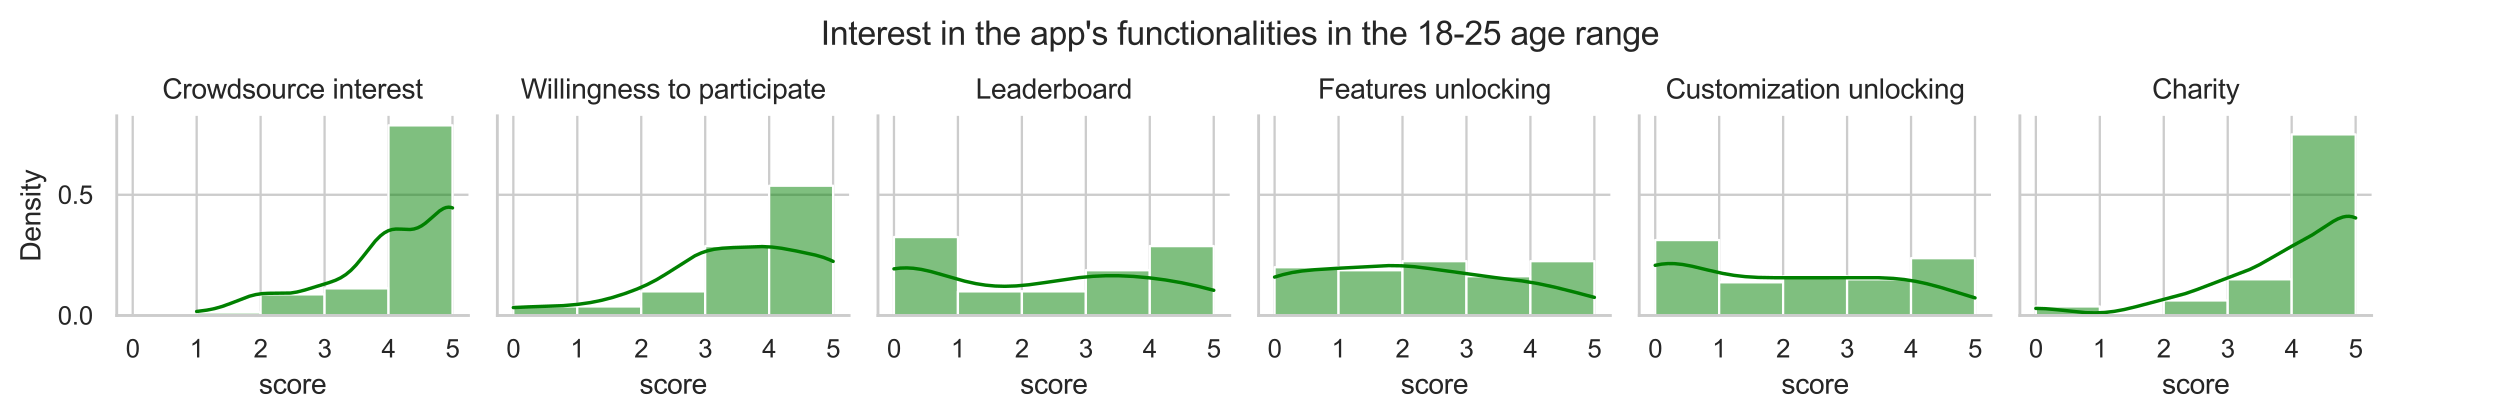 <?xml version="1.0" encoding="utf-8" standalone="no"?>
<!DOCTYPE svg PUBLIC "-//W3C//DTD SVG 1.1//EN"
  "http://www.w3.org/Graphics/SVG/1.1/DTD/svg11.dtd">
<svg xmlns:xlink="http://www.w3.org/1999/xlink" width="870.096pt" height="146.139pt" viewBox="0 0 870.096 146.139" xmlns="http://www.w3.org/2000/svg" version="1.1">
 <defs>
  <style type="text/css">*{stroke-linejoin: round; stroke-linecap: butt}</style>
 </defs>
 <g id="figure_1">
  <g id="patch_1">
   <path d="M 0 146.139 
L 870.096 146.139 
L 870.096 0 
L 0 0 
z
" style="fill: #ffffff"/>
  </g>
  <g id="axes_1">
   <g id="patch_2">
    <path d="M 40.624 109.812 
L 163.047 109.812 
L 163.047 40.32 
L 40.624 40.32 
z
" style="fill: #ffffff"/>
   </g>
   <g id="matplotlib.axis_1">
    <g id="xtick_1">
     <g id="line2d_1">
      <path d="M 46.189 109.812 
L 46.189 40.32 
" clip-path="url(#p64c5e4d997)" style="fill: none; stroke: #cccccc; stroke-width: 0.8; stroke-linecap: round"/>
     </g>
     <g id="text_1">
      <!-- 0 -->
      <g style="fill: #262626" transform="translate(43.742 124.411) scale(0.088 -0.088)">
       <defs>
        <path id="ArialMT-30" d="M 266 2259 
Q 266 3072 433 3567 
Q 600 4063 929 4331 
Q 1259 4600 1759 4600 
Q 2128 4600 2406 4451 
Q 2684 4303 2865 4023 
Q 3047 3744 3150 3342 
Q 3253 2941 3253 2259 
Q 3253 1453 3087 958 
Q 2922 463 2592 192 
Q 2263 -78 1759 -78 
Q 1097 -78 719 397 
Q 266 969 266 2259 
z
M 844 2259 
Q 844 1131 1108 757 
Q 1372 384 1759 384 
Q 2147 384 2411 759 
Q 2675 1134 2675 2259 
Q 2675 3391 2411 3762 
Q 2147 4134 1753 4134 
Q 1366 4134 1134 3806 
Q 844 3388 844 2259 
z
" transform="scale(0.016)"/>
       </defs>
       <use xlink:href="#ArialMT-30"/>
      </g>
     </g>
    </g>
    <g id="xtick_2">
     <g id="line2d_2">
      <path d="M 68.448 109.812 
L 68.448 40.32 
" clip-path="url(#p64c5e4d997)" style="fill: none; stroke: #cccccc; stroke-width: 0.8; stroke-linecap: round"/>
     </g>
     <g id="text_2">
      <!-- 1 -->
      <g style="fill: #262626" transform="translate(66.001 124.411) scale(0.088 -0.088)">
       <defs>
        <path id="ArialMT-31" d="M 2384 0 
L 1822 0 
L 1822 3584 
Q 1619 3391 1289 3197 
Q 959 3003 697 2906 
L 697 3450 
Q 1169 3672 1522 3987 
Q 1875 4303 2022 4600 
L 2384 4600 
L 2384 0 
z
" transform="scale(0.016)"/>
       </defs>
       <use xlink:href="#ArialMT-31"/>
      </g>
     </g>
    </g>
    <g id="xtick_3">
     <g id="line2d_3">
      <path d="M 90.706 109.812 
L 90.706 40.32 
" clip-path="url(#p64c5e4d997)" style="fill: none; stroke: #cccccc; stroke-width: 0.8; stroke-linecap: round"/>
     </g>
     <g id="text_3">
      <!-- 2 -->
      <g style="fill: #262626" transform="translate(88.259 124.411) scale(0.088 -0.088)">
       <defs>
        <path id="ArialMT-32" d="M 3222 541 
L 3222 0 
L 194 0 
Q 188 203 259 391 
Q 375 700 629 1000 
Q 884 1300 1366 1694 
Q 2113 2306 2375 2664 
Q 2638 3022 2638 3341 
Q 2638 3675 2398 3904 
Q 2159 4134 1775 4134 
Q 1369 4134 1125 3890 
Q 881 3647 878 3216 
L 300 3275 
Q 359 3922 746 4261 
Q 1134 4600 1788 4600 
Q 2447 4600 2831 4234 
Q 3216 3869 3216 3328 
Q 3216 3053 3103 2787 
Q 2991 2522 2730 2228 
Q 2469 1934 1863 1422 
Q 1356 997 1212 845 
Q 1069 694 975 541 
L 3222 541 
z
" transform="scale(0.016)"/>
       </defs>
       <use xlink:href="#ArialMT-32"/>
      </g>
     </g>
    </g>
    <g id="xtick_4">
     <g id="line2d_4">
      <path d="M 112.965 109.812 
L 112.965 40.32 
" clip-path="url(#p64c5e4d997)" style="fill: none; stroke: #cccccc; stroke-width: 0.8; stroke-linecap: round"/>
     </g>
     <g id="text_4">
      <!-- 3 -->
      <g style="fill: #262626" transform="translate(110.518 124.411) scale(0.088 -0.088)">
       <defs>
        <path id="ArialMT-33" d="M 269 1209 
L 831 1284 
Q 928 806 1161 595 
Q 1394 384 1728 384 
Q 2125 384 2398 659 
Q 2672 934 2672 1341 
Q 2672 1728 2419 1979 
Q 2166 2231 1775 2231 
Q 1616 2231 1378 2169 
L 1441 2663 
Q 1497 2656 1531 2656 
Q 1891 2656 2178 2843 
Q 2466 3031 2466 3422 
Q 2466 3731 2256 3934 
Q 2047 4138 1716 4138 
Q 1388 4138 1169 3931 
Q 950 3725 888 3313 
L 325 3413 
Q 428 3978 793 4289 
Q 1159 4600 1703 4600 
Q 2078 4600 2393 4439 
Q 2709 4278 2876 4000 
Q 3044 3722 3044 3409 
Q 3044 3113 2884 2869 
Q 2725 2625 2413 2481 
Q 2819 2388 3044 2092 
Q 3269 1797 3269 1353 
Q 3269 753 2831 336 
Q 2394 -81 1725 -81 
Q 1122 -81 723 278 
Q 325 638 269 1209 
z
" transform="scale(0.016)"/>
       </defs>
       <use xlink:href="#ArialMT-33"/>
      </g>
     </g>
    </g>
    <g id="xtick_5">
     <g id="line2d_5">
      <path d="M 135.224 109.812 
L 135.224 40.32 
" clip-path="url(#p64c5e4d997)" style="fill: none; stroke: #cccccc; stroke-width: 0.8; stroke-linecap: round"/>
     </g>
     <g id="text_5">
      <!-- 4 -->
      <g style="fill: #262626" transform="translate(132.777 124.411) scale(0.088 -0.088)">
       <defs>
        <path id="ArialMT-34" d="M 2069 0 
L 2069 1097 
L 81 1097 
L 81 1613 
L 2172 4581 
L 2631 4581 
L 2631 1613 
L 3250 1613 
L 3250 1097 
L 2631 1097 
L 2631 0 
L 2069 0 
z
M 2069 1613 
L 2069 3678 
L 634 1613 
L 2069 1613 
z
" transform="scale(0.016)"/>
       </defs>
       <use xlink:href="#ArialMT-34"/>
      </g>
     </g>
    </g>
    <g id="xtick_6">
     <g id="line2d_6">
      <path d="M 157.483 109.812 
L 157.483 40.32 
" clip-path="url(#p64c5e4d997)" style="fill: none; stroke: #cccccc; stroke-width: 0.8; stroke-linecap: round"/>
     </g>
     <g id="text_6">
      <!-- 5 -->
      <g style="fill: #262626" transform="translate(155.036 124.411) scale(0.088 -0.088)">
       <defs>
        <path id="ArialMT-35" d="M 266 1200 
L 856 1250 
Q 922 819 1161 601 
Q 1400 384 1738 384 
Q 2144 384 2425 690 
Q 2706 997 2706 1503 
Q 2706 1984 2436 2262 
Q 2166 2541 1728 2541 
Q 1456 2541 1237 2417 
Q 1019 2294 894 2097 
L 366 2166 
L 809 4519 
L 3088 4519 
L 3088 3981 
L 1259 3981 
L 1013 2750 
Q 1425 3038 1878 3038 
Q 2478 3038 2890 2622 
Q 3303 2206 3303 1553 
Q 3303 931 2941 478 
Q 2500 -78 1738 -78 
Q 1113 -78 717 272 
Q 322 622 266 1200 
z
" transform="scale(0.016)"/>
       </defs>
       <use xlink:href="#ArialMT-35"/>
      </g>
     </g>
    </g>
    <g id="text_7">
     <!-- score -->
     <g style="fill: #262626" transform="translate(90.099 137.031) scale(0.096 -0.096)">
      <defs>
       <path id="ArialMT-73" d="M 197 991 
L 753 1078 
Q 800 744 1014 566 
Q 1228 388 1613 388 
Q 2000 388 2187 545 
Q 2375 703 2375 916 
Q 2375 1106 2209 1216 
Q 2094 1291 1634 1406 
Q 1016 1563 777 1677 
Q 538 1791 414 1992 
Q 291 2194 291 2438 
Q 291 2659 392 2848 
Q 494 3038 669 3163 
Q 800 3259 1026 3326 
Q 1253 3394 1513 3394 
Q 1903 3394 2198 3281 
Q 2494 3169 2634 2976 
Q 2775 2784 2828 2463 
L 2278 2388 
Q 2241 2644 2061 2787 
Q 1881 2931 1553 2931 
Q 1166 2931 1000 2803 
Q 834 2675 834 2503 
Q 834 2394 903 2306 
Q 972 2216 1119 2156 
Q 1203 2125 1616 2013 
Q 2213 1853 2448 1751 
Q 2684 1650 2818 1456 
Q 2953 1263 2953 975 
Q 2953 694 2789 445 
Q 2625 197 2315 61 
Q 2006 -75 1616 -75 
Q 969 -75 630 194 
Q 291 463 197 991 
z
" transform="scale(0.016)"/>
       <path id="ArialMT-63" d="M 2588 1216 
L 3141 1144 
Q 3050 572 2676 248 
Q 2303 -75 1759 -75 
Q 1078 -75 664 370 
Q 250 816 250 1647 
Q 250 2184 428 2587 
Q 606 2991 970 3192 
Q 1334 3394 1763 3394 
Q 2303 3394 2647 3120 
Q 2991 2847 3088 2344 
L 2541 2259 
Q 2463 2594 2264 2762 
Q 2066 2931 1784 2931 
Q 1359 2931 1093 2626 
Q 828 2322 828 1663 
Q 828 994 1084 691 
Q 1341 388 1753 388 
Q 2084 388 2306 591 
Q 2528 794 2588 1216 
z
" transform="scale(0.016)"/>
       <path id="ArialMT-6f" d="M 213 1659 
Q 213 2581 725 3025 
Q 1153 3394 1769 3394 
Q 2453 3394 2887 2945 
Q 3322 2497 3322 1706 
Q 3322 1066 3130 698 
Q 2938 331 2570 128 
Q 2203 -75 1769 -75 
Q 1072 -75 642 372 
Q 213 819 213 1659 
z
M 791 1659 
Q 791 1022 1069 705 
Q 1347 388 1769 388 
Q 2188 388 2466 706 
Q 2744 1025 2744 1678 
Q 2744 2294 2464 2611 
Q 2184 2928 1769 2928 
Q 1347 2928 1069 2612 
Q 791 2297 791 1659 
z
" transform="scale(0.016)"/>
       <path id="ArialMT-72" d="M 416 0 
L 416 3319 
L 922 3319 
L 922 2816 
Q 1116 3169 1280 3281 
Q 1444 3394 1641 3394 
Q 1925 3394 2219 3213 
L 2025 2691 
Q 1819 2813 1613 2813 
Q 1428 2813 1281 2702 
Q 1134 2591 1072 2394 
Q 978 2094 978 1738 
L 978 0 
L 416 0 
z
" transform="scale(0.016)"/>
       <path id="ArialMT-65" d="M 2694 1069 
L 3275 997 
Q 3138 488 2766 206 
Q 2394 -75 1816 -75 
Q 1088 -75 661 373 
Q 234 822 234 1631 
Q 234 2469 665 2931 
Q 1097 3394 1784 3394 
Q 2450 3394 2872 2941 
Q 3294 2488 3294 1666 
Q 3294 1616 3291 1516 
L 816 1516 
Q 847 969 1125 678 
Q 1403 388 1819 388 
Q 2128 388 2347 550 
Q 2566 713 2694 1069 
z
M 847 1978 
L 2700 1978 
Q 2663 2397 2488 2606 
Q 2219 2931 1791 2931 
Q 1403 2931 1139 2672 
Q 875 2413 847 1978 
z
" transform="scale(0.016)"/>
      </defs>
      <use xlink:href="#ArialMT-73"/>
      <use xlink:href="#ArialMT-63" x="50"/>
      <use xlink:href="#ArialMT-6f" x="100"/>
      <use xlink:href="#ArialMT-72" x="155.615"/>
      <use xlink:href="#ArialMT-65" x="188.916"/>
     </g>
    </g>
   </g>
   <g id="matplotlib.axis_2">
    <g id="ytick_1">
     <g id="line2d_7">
      <path d="M 40.624 109.812 
L 163.047 109.812 
" clip-path="url(#p64c5e4d997)" style="fill: none; stroke: #cccccc; stroke-width: 0.8; stroke-linecap: round"/>
     </g>
     <g id="text_8">
      <!-- 0.0 -->
      <g style="fill: #262626" transform="translate(20.092 112.961) scale(0.088 -0.088)">
       <defs>
        <path id="ArialMT-2e" d="M 581 0 
L 581 641 
L 1222 641 
L 1222 0 
L 581 0 
z
" transform="scale(0.016)"/>
       </defs>
       <use xlink:href="#ArialMT-30"/>
       <use xlink:href="#ArialMT-2e" x="55.615"/>
       <use xlink:href="#ArialMT-30" x="83.398"/>
      </g>
     </g>
    </g>
    <g id="ytick_2">
     <g id="line2d_8">
      <path d="M 40.624 67.791 
L 163.047 67.791 
" clip-path="url(#p64c5e4d997)" style="fill: none; stroke: #cccccc; stroke-width: 0.8; stroke-linecap: round"/>
     </g>
     <g id="text_9">
      <!-- 0.5 -->
      <g style="fill: #262626" transform="translate(20.092 70.941) scale(0.088 -0.088)">
       <use xlink:href="#ArialMT-30"/>
       <use xlink:href="#ArialMT-2e" x="55.615"/>
       <use xlink:href="#ArialMT-35" x="83.398"/>
      </g>
     </g>
    </g>
    <g id="text_10">
     <!-- Density -->
     <g style="fill: #262626" transform="translate(14.072 91.071) rotate(-90) scale(0.096 -0.096)">
      <defs>
       <path id="ArialMT-44" d="M 494 0 
L 494 4581 
L 2072 4581 
Q 2606 4581 2888 4516 
Q 3281 4425 3559 4188 
Q 3922 3881 4101 3404 
Q 4281 2928 4281 2316 
Q 4281 1794 4159 1391 
Q 4038 988 3847 723 
Q 3656 459 3429 307 
Q 3203 156 2883 78 
Q 2563 0 2147 0 
L 494 0 
z
M 1100 541 
L 2078 541 
Q 2531 541 2789 625 
Q 3047 709 3200 863 
Q 3416 1078 3536 1442 
Q 3656 1806 3656 2325 
Q 3656 3044 3420 3430 
Q 3184 3816 2847 3947 
Q 2603 4041 2063 4041 
L 1100 4041 
L 1100 541 
z
" transform="scale(0.016)"/>
       <path id="ArialMT-6e" d="M 422 0 
L 422 3319 
L 928 3319 
L 928 2847 
Q 1294 3394 1984 3394 
Q 2284 3394 2536 3286 
Q 2788 3178 2913 3003 
Q 3038 2828 3088 2588 
Q 3119 2431 3119 2041 
L 3119 0 
L 2556 0 
L 2556 2019 
Q 2556 2363 2490 2533 
Q 2425 2703 2258 2804 
Q 2091 2906 1866 2906 
Q 1506 2906 1245 2678 
Q 984 2450 984 1813 
L 984 0 
L 422 0 
z
" transform="scale(0.016)"/>
       <path id="ArialMT-69" d="M 425 3934 
L 425 4581 
L 988 4581 
L 988 3934 
L 425 3934 
z
M 425 0 
L 425 3319 
L 988 3319 
L 988 0 
L 425 0 
z
" transform="scale(0.016)"/>
       <path id="ArialMT-74" d="M 1650 503 
L 1731 6 
Q 1494 -44 1306 -44 
Q 1000 -44 831 53 
Q 663 150 594 308 
Q 525 466 525 972 
L 525 2881 
L 113 2881 
L 113 3319 
L 525 3319 
L 525 4141 
L 1084 4478 
L 1084 3319 
L 1650 3319 
L 1650 2881 
L 1084 2881 
L 1084 941 
Q 1084 700 1114 631 
Q 1144 563 1211 522 
Q 1278 481 1403 481 
Q 1497 481 1650 503 
z
" transform="scale(0.016)"/>
       <path id="ArialMT-79" d="M 397 -1278 
L 334 -750 
Q 519 -800 656 -800 
Q 844 -800 956 -737 
Q 1069 -675 1141 -563 
Q 1194 -478 1313 -144 
Q 1328 -97 1363 -6 
L 103 3319 
L 709 3319 
L 1400 1397 
Q 1534 1031 1641 628 
Q 1738 1016 1872 1384 
L 2581 3319 
L 3144 3319 
L 1881 -56 
Q 1678 -603 1566 -809 
Q 1416 -1088 1222 -1217 
Q 1028 -1347 759 -1347 
Q 597 -1347 397 -1278 
z
" transform="scale(0.016)"/>
      </defs>
      <use xlink:href="#ArialMT-44"/>
      <use xlink:href="#ArialMT-65" x="72.217"/>
      <use xlink:href="#ArialMT-6e" x="127.832"/>
      <use xlink:href="#ArialMT-73" x="183.447"/>
      <use xlink:href="#ArialMT-69" x="233.447"/>
      <use xlink:href="#ArialMT-74" x="255.664"/>
      <use xlink:href="#ArialMT-79" x="283.447"/>
     </g>
    </g>
   </g>
   <g id="patch_3">
    <path d="M 46.189 109.812 
L 68.448 109.812 
L 68.448 109.812 
L 46.189 109.812 
z
" clip-path="url(#p64c5e4d997)" style="fill: #008000; fill-opacity: 0.5; stroke: #ffffff; stroke-width: 0.8; stroke-linejoin: miter"/>
   </g>
   <g id="patch_4">
    <path d="M 68.448 109.812 
L 90.706 109.812 
L 90.706 108.761 
L 68.448 108.761 
z
" clip-path="url(#p64c5e4d997)" style="fill: #008000; fill-opacity: 0.5; stroke: #ffffff; stroke-width: 0.8; stroke-linejoin: miter"/>
   </g>
   <g id="patch_5">
    <path d="M 90.706 109.812 
L 112.965 109.812 
L 112.965 102.458 
L 90.706 102.458 
z
" clip-path="url(#p64c5e4d997)" style="fill: #008000; fill-opacity: 0.5; stroke: #ffffff; stroke-width: 0.8; stroke-linejoin: miter"/>
   </g>
   <g id="patch_6">
    <path d="M 112.965 109.812 
L 135.224 109.812 
L 135.224 100.357 
L 112.965 100.357 
z
" clip-path="url(#p64c5e4d997)" style="fill: #008000; fill-opacity: 0.5; stroke: #ffffff; stroke-width: 0.8; stroke-linejoin: miter"/>
   </g>
   <g id="patch_7">
    <path d="M 135.224 109.812 
L 157.483 109.812 
L 157.483 43.629 
L 135.224 43.629 
z
" clip-path="url(#p64c5e4d997)" style="fill: #008000; fill-opacity: 0.5; stroke: #ffffff; stroke-width: 0.8; stroke-linejoin: miter"/>
   </g>
   <g id="line2d_9">
    <path d="M 68.448 108.402 
L 72.027 107.931 
L 74.711 107.391 
L 77.396 106.634 
L 80.528 105.493 
L 86.791 103.097 
L 89.029 102.52 
L 91.266 102.189 
L 93.503 102.08 
L 101.109 101.988 
L 103.346 101.634 
L 106.03 100.959 
L 114.531 98.354 
L 116.768 97.549 
L 118.558 96.698 
L 120.347 95.562 
L 122.137 94.075 
L 123.927 92.227 
L 126.164 89.508 
L 130.638 83.858 
L 132.428 82.058 
L 133.77 81.03 
L 135.112 80.308 
L 136.454 79.883 
L 137.797 79.713 
L 139.586 79.749 
L 142.718 79.877 
L 144.06 79.7 
L 145.403 79.281 
L 146.745 78.592 
L 148.087 77.651 
L 149.877 76.114 
L 153.009 73.391 
L 154.351 72.567 
L 155.246 72.231 
L 156.14 72.106 
L 157.035 72.216 
L 157.483 72.365 
L 157.483 72.365 
" clip-path="url(#p64c5e4d997)" style="fill: none; stroke: #008000; stroke-width: 1.2; stroke-linecap: round"/>
   </g>
   <g id="patch_8">
    <path d="M 40.624 109.812 
L 40.624 40.32 
" style="fill: none; stroke: #cccccc; stroke-linejoin: miter; stroke-linecap: square"/>
   </g>
   <g id="patch_9">
    <path d="M 40.624 109.812 
L 163.047 109.812 
" style="fill: none; stroke: #cccccc; stroke-linejoin: miter; stroke-linecap: square"/>
   </g>
   <g id="text_11">
    <!-- Crowdsource interest -->
    <g style="fill: #262626" transform="translate(56.487 34.32) scale(0.096 -0.096)">
     <defs>
      <path id="ArialMT-43" d="M 3763 1606 
L 4369 1453 
Q 4178 706 3683 314 
Q 3188 -78 2472 -78 
Q 1731 -78 1267 223 
Q 803 525 561 1097 
Q 319 1669 319 2325 
Q 319 3041 592 3573 
Q 866 4106 1370 4382 
Q 1875 4659 2481 4659 
Q 3169 4659 3637 4309 
Q 4106 3959 4291 3325 
L 3694 3184 
Q 3534 3684 3231 3912 
Q 2928 4141 2469 4141 
Q 1941 4141 1586 3887 
Q 1231 3634 1087 3207 
Q 944 2781 944 2328 
Q 944 1744 1114 1308 
Q 1284 872 1643 656 
Q 2003 441 2422 441 
Q 2931 441 3284 734 
Q 3638 1028 3763 1606 
z
" transform="scale(0.016)"/>
      <path id="ArialMT-77" d="M 1034 0 
L 19 3319 
L 600 3319 
L 1128 1403 
L 1325 691 
Q 1338 744 1497 1375 
L 2025 3319 
L 2603 3319 
L 3100 1394 
L 3266 759 
L 3456 1400 
L 4025 3319 
L 4572 3319 
L 3534 0 
L 2950 0 
L 2422 1988 
L 2294 2553 
L 1622 0 
L 1034 0 
z
" transform="scale(0.016)"/>
      <path id="ArialMT-64" d="M 2575 0 
L 2575 419 
Q 2259 -75 1647 -75 
Q 1250 -75 917 144 
Q 584 363 401 755 
Q 219 1147 219 1656 
Q 219 2153 384 2558 
Q 550 2963 881 3178 
Q 1213 3394 1622 3394 
Q 1922 3394 2156 3267 
Q 2391 3141 2538 2938 
L 2538 4581 
L 3097 4581 
L 3097 0 
L 2575 0 
z
M 797 1656 
Q 797 1019 1065 703 
Q 1334 388 1700 388 
Q 2069 388 2326 689 
Q 2584 991 2584 1609 
Q 2584 2291 2321 2609 
Q 2059 2928 1675 2928 
Q 1300 2928 1048 2622 
Q 797 2316 797 1656 
z
" transform="scale(0.016)"/>
      <path id="ArialMT-75" d="M 2597 0 
L 2597 488 
Q 2209 -75 1544 -75 
Q 1250 -75 995 37 
Q 741 150 617 320 
Q 494 491 444 738 
Q 409 903 409 1263 
L 409 3319 
L 972 3319 
L 972 1478 
Q 972 1038 1006 884 
Q 1059 663 1231 536 
Q 1403 409 1656 409 
Q 1909 409 2131 539 
Q 2353 669 2445 892 
Q 2538 1116 2538 1541 
L 2538 3319 
L 3100 3319 
L 3100 0 
L 2597 0 
z
" transform="scale(0.016)"/>
      <path id="ArialMT-20" transform="scale(0.016)"/>
     </defs>
     <use xlink:href="#ArialMT-43"/>
     <use xlink:href="#ArialMT-72" x="72.217"/>
     <use xlink:href="#ArialMT-6f" x="105.518"/>
     <use xlink:href="#ArialMT-77" x="161.133"/>
     <use xlink:href="#ArialMT-64" x="233.35"/>
     <use xlink:href="#ArialMT-73" x="288.965"/>
     <use xlink:href="#ArialMT-6f" x="338.965"/>
     <use xlink:href="#ArialMT-75" x="394.58"/>
     <use xlink:href="#ArialMT-72" x="450.195"/>
     <use xlink:href="#ArialMT-63" x="483.496"/>
     <use xlink:href="#ArialMT-65" x="533.496"/>
     <use xlink:href="#ArialMT-20" x="589.111"/>
     <use xlink:href="#ArialMT-69" x="616.895"/>
     <use xlink:href="#ArialMT-6e" x="639.111"/>
     <use xlink:href="#ArialMT-74" x="694.727"/>
     <use xlink:href="#ArialMT-65" x="722.51"/>
     <use xlink:href="#ArialMT-72" x="778.125"/>
     <use xlink:href="#ArialMT-65" x="811.426"/>
     <use xlink:href="#ArialMT-73" x="867.041"/>
     <use xlink:href="#ArialMT-74" x="917.041"/>
    </g>
   </g>
  </g>
  <g id="axes_2">
   <g id="patch_10">
    <path d="M 173.097 109.812 
L 295.521 109.812 
L 295.521 40.32 
L 173.097 40.32 
z
" style="fill: #ffffff"/>
   </g>
   <g id="matplotlib.axis_3">
    <g id="xtick_7">
     <g id="line2d_10">
      <path d="M 178.662 109.812 
L 178.662 40.32 
" clip-path="url(#p0f170a4496)" style="fill: none; stroke: #cccccc; stroke-width: 0.8; stroke-linecap: round"/>
     </g>
     <g id="text_12">
      <!-- 0 -->
      <g style="fill: #262626" transform="translate(176.215 124.411) scale(0.088 -0.088)">
       <use xlink:href="#ArialMT-30"/>
      </g>
     </g>
    </g>
    <g id="xtick_8">
     <g id="line2d_11">
      <path d="M 200.921 109.812 
L 200.921 40.32 
" clip-path="url(#p0f170a4496)" style="fill: none; stroke: #cccccc; stroke-width: 0.8; stroke-linecap: round"/>
     </g>
     <g id="text_13">
      <!-- 1 -->
      <g style="fill: #262626" transform="translate(198.474 124.411) scale(0.088 -0.088)">
       <use xlink:href="#ArialMT-31"/>
      </g>
     </g>
    </g>
    <g id="xtick_9">
     <g id="line2d_12">
      <path d="M 223.18 109.812 
L 223.18 40.32 
" clip-path="url(#p0f170a4496)" style="fill: none; stroke: #cccccc; stroke-width: 0.8; stroke-linecap: round"/>
     </g>
     <g id="text_14">
      <!-- 2 -->
      <g style="fill: #262626" transform="translate(220.733 124.411) scale(0.088 -0.088)">
       <use xlink:href="#ArialMT-32"/>
      </g>
     </g>
    </g>
    <g id="xtick_10">
     <g id="line2d_13">
      <path d="M 245.439 109.812 
L 245.439 40.32 
" clip-path="url(#p0f170a4496)" style="fill: none; stroke: #cccccc; stroke-width: 0.8; stroke-linecap: round"/>
     </g>
     <g id="text_15">
      <!-- 3 -->
      <g style="fill: #262626" transform="translate(242.992 124.411) scale(0.088 -0.088)">
       <use xlink:href="#ArialMT-33"/>
      </g>
     </g>
    </g>
    <g id="xtick_11">
     <g id="line2d_14">
      <path d="M 267.697 109.812 
L 267.697 40.32 
" clip-path="url(#p0f170a4496)" style="fill: none; stroke: #cccccc; stroke-width: 0.8; stroke-linecap: round"/>
     </g>
     <g id="text_16">
      <!-- 4 -->
      <g style="fill: #262626" transform="translate(265.251 124.411) scale(0.088 -0.088)">
       <use xlink:href="#ArialMT-34"/>
      </g>
     </g>
    </g>
    <g id="xtick_12">
     <g id="line2d_15">
      <path d="M 289.956 109.812 
L 289.956 40.32 
" clip-path="url(#p0f170a4496)" style="fill: none; stroke: #cccccc; stroke-width: 0.8; stroke-linecap: round"/>
     </g>
     <g id="text_17">
      <!-- 5 -->
      <g style="fill: #262626" transform="translate(287.509 124.411) scale(0.088 -0.088)">
       <use xlink:href="#ArialMT-35"/>
      </g>
     </g>
    </g>
    <g id="text_18">
     <!-- score -->
     <g style="fill: #262626" transform="translate(222.572 137.031) scale(0.096 -0.096)">
      <use xlink:href="#ArialMT-73"/>
      <use xlink:href="#ArialMT-63" x="50"/>
      <use xlink:href="#ArialMT-6f" x="100"/>
      <use xlink:href="#ArialMT-72" x="155.615"/>
      <use xlink:href="#ArialMT-65" x="188.916"/>
     </g>
    </g>
   </g>
   <g id="matplotlib.axis_4">
    <g id="ytick_3">
     <g id="line2d_16">
      <path d="M 173.097 109.812 
L 295.521 109.812 
" clip-path="url(#p0f170a4496)" style="fill: none; stroke: #cccccc; stroke-width: 0.8; stroke-linecap: round"/>
     </g>
    </g>
    <g id="ytick_4">
     <g id="line2d_17">
      <path d="M 173.097 67.791 
L 295.521 67.791 
" clip-path="url(#p0f170a4496)" style="fill: none; stroke: #cccccc; stroke-width: 0.8; stroke-linecap: round"/>
     </g>
    </g>
   </g>
   <g id="patch_11">
    <path d="M 178.662 109.812 
L 200.921 109.812 
L 200.921 106.66 
L 178.662 106.66 
z
" clip-path="url(#p0f170a4496)" style="fill: #008000; fill-opacity: 0.5; stroke: #ffffff; stroke-width: 0.8; stroke-linejoin: miter"/>
   </g>
   <g id="patch_12">
    <path d="M 200.921 109.812 
L 223.18 109.812 
L 223.18 106.66 
L 200.921 106.66 
z
" clip-path="url(#p0f170a4496)" style="fill: #008000; fill-opacity: 0.5; stroke: #ffffff; stroke-width: 0.8; stroke-linejoin: miter"/>
   </g>
   <g id="patch_13">
    <path d="M 223.18 109.812 
L 245.439 109.812 
L 245.439 101.408 
L 223.18 101.408 
z
" clip-path="url(#p0f170a4496)" style="fill: #008000; fill-opacity: 0.5; stroke: #ffffff; stroke-width: 0.8; stroke-linejoin: miter"/>
   </g>
   <g id="patch_14">
    <path d="M 245.439 109.812 
L 267.697 109.812 
L 267.697 85.65 
L 245.439 85.65 
z
" clip-path="url(#p0f170a4496)" style="fill: #008000; fill-opacity: 0.5; stroke: #ffffff; stroke-width: 0.8; stroke-linejoin: miter"/>
   </g>
   <g id="patch_15">
    <path d="M 267.697 109.812 
L 289.956 109.812 
L 289.956 64.64 
L 267.697 64.64 
z
" clip-path="url(#p0f170a4496)" style="fill: #008000; fill-opacity: 0.5; stroke: #ffffff; stroke-width: 0.8; stroke-linejoin: miter"/>
   </g>
   <g id="line2d_18">
    <path d="M 178.662 107.044 
L 184.255 106.794 
L 195.999 106.376 
L 201.033 105.934 
L 205.507 105.3 
L 209.422 104.51 
L 213.337 103.487 
L 217.811 102.06 
L 221.726 100.59 
L 225.081 99.12 
L 228.437 97.39 
L 231.792 95.375 
L 241.859 89.024 
L 244.096 88.014 
L 246.333 87.261 
L 248.57 86.753 
L 251.367 86.389 
L 255.282 86.153 
L 265.348 85.819 
L 268.704 85.989 
L 272.06 86.413 
L 277.093 87.344 
L 283.804 88.777 
L 286.601 89.587 
L 288.838 90.45 
L 289.956 90.973 
L 289.956 90.973 
" clip-path="url(#p0f170a4496)" style="fill: none; stroke: #008000; stroke-width: 1.2; stroke-linecap: round"/>
   </g>
   <g id="patch_16">
    <path d="M 173.097 109.812 
L 173.097 40.32 
" style="fill: none; stroke: #cccccc; stroke-linejoin: miter; stroke-linecap: square"/>
   </g>
   <g id="patch_17">
    <path d="M 173.097 109.812 
L 295.521 109.812 
" style="fill: none; stroke: #cccccc; stroke-linejoin: miter; stroke-linecap: square"/>
   </g>
   <g id="text_19">
    <!-- Willingness to participate -->
    <g style="fill: #262626" transform="translate(181.221 34.32) scale(0.096 -0.096)">
     <defs>
      <path id="ArialMT-57" d="M 1294 0 
L 78 4581 
L 700 4581 
L 1397 1578 
Q 1509 1106 1591 641 
Q 1766 1375 1797 1488 
L 2669 4581 
L 3400 4581 
L 4056 2263 
Q 4303 1400 4413 641 
Q 4500 1075 4641 1638 
L 5359 4581 
L 5969 4581 
L 4713 0 
L 4128 0 
L 3163 3491 
Q 3041 3928 3019 4028 
Q 2947 3713 2884 3491 
L 1913 0 
L 1294 0 
z
" transform="scale(0.016)"/>
      <path id="ArialMT-6c" d="M 409 0 
L 409 4581 
L 972 4581 
L 972 0 
L 409 0 
z
" transform="scale(0.016)"/>
      <path id="ArialMT-67" d="M 319 -275 
L 866 -356 
Q 900 -609 1056 -725 
Q 1266 -881 1628 -881 
Q 2019 -881 2231 -725 
Q 2444 -569 2519 -288 
Q 2563 -116 2559 434 
Q 2191 0 1641 0 
Q 956 0 581 494 
Q 206 988 206 1678 
Q 206 2153 378 2554 
Q 550 2956 876 3175 
Q 1203 3394 1644 3394 
Q 2231 3394 2613 2919 
L 2613 3319 
L 3131 3319 
L 3131 450 
Q 3131 -325 2973 -648 
Q 2816 -972 2473 -1159 
Q 2131 -1347 1631 -1347 
Q 1038 -1347 672 -1080 
Q 306 -813 319 -275 
z
M 784 1719 
Q 784 1066 1043 766 
Q 1303 466 1694 466 
Q 2081 466 2343 764 
Q 2606 1063 2606 1700 
Q 2606 2309 2336 2618 
Q 2066 2928 1684 2928 
Q 1309 2928 1046 2623 
Q 784 2319 784 1719 
z
" transform="scale(0.016)"/>
      <path id="ArialMT-70" d="M 422 -1272 
L 422 3319 
L 934 3319 
L 934 2888 
Q 1116 3141 1344 3267 
Q 1572 3394 1897 3394 
Q 2322 3394 2647 3175 
Q 2972 2956 3137 2557 
Q 3303 2159 3303 1684 
Q 3303 1175 3120 767 
Q 2938 359 2589 142 
Q 2241 -75 1856 -75 
Q 1575 -75 1351 44 
Q 1128 163 984 344 
L 984 -1272 
L 422 -1272 
z
M 931 1641 
Q 931 1000 1190 694 
Q 1450 388 1819 388 
Q 2194 388 2461 705 
Q 2728 1022 2728 1688 
Q 2728 2322 2467 2637 
Q 2206 2953 1844 2953 
Q 1484 2953 1207 2617 
Q 931 2281 931 1641 
z
" transform="scale(0.016)"/>
      <path id="ArialMT-61" d="M 2588 409 
Q 2275 144 1986 34 
Q 1697 -75 1366 -75 
Q 819 -75 525 192 
Q 231 459 231 875 
Q 231 1119 342 1320 
Q 453 1522 633 1644 
Q 813 1766 1038 1828 
Q 1203 1872 1538 1913 
Q 2219 1994 2541 2106 
Q 2544 2222 2544 2253 
Q 2544 2597 2384 2738 
Q 2169 2928 1744 2928 
Q 1347 2928 1158 2789 
Q 969 2650 878 2297 
L 328 2372 
Q 403 2725 575 2942 
Q 747 3159 1072 3276 
Q 1397 3394 1825 3394 
Q 2250 3394 2515 3294 
Q 2781 3194 2906 3042 
Q 3031 2891 3081 2659 
Q 3109 2516 3109 2141 
L 3109 1391 
Q 3109 606 3145 398 
Q 3181 191 3288 0 
L 2700 0 
Q 2613 175 2588 409 
z
M 2541 1666 
Q 2234 1541 1622 1453 
Q 1275 1403 1131 1340 
Q 988 1278 909 1158 
Q 831 1038 831 891 
Q 831 666 1001 516 
Q 1172 366 1500 366 
Q 1825 366 2078 508 
Q 2331 650 2450 897 
Q 2541 1088 2541 1459 
L 2541 1666 
z
" transform="scale(0.016)"/>
     </defs>
     <use xlink:href="#ArialMT-57"/>
     <use xlink:href="#ArialMT-69" x="94.385"/>
     <use xlink:href="#ArialMT-6c" x="116.602"/>
     <use xlink:href="#ArialMT-6c" x="138.818"/>
     <use xlink:href="#ArialMT-69" x="161.035"/>
     <use xlink:href="#ArialMT-6e" x="183.252"/>
     <use xlink:href="#ArialMT-67" x="238.867"/>
     <use xlink:href="#ArialMT-6e" x="294.482"/>
     <use xlink:href="#ArialMT-65" x="350.098"/>
     <use xlink:href="#ArialMT-73" x="405.713"/>
     <use xlink:href="#ArialMT-73" x="455.713"/>
     <use xlink:href="#ArialMT-20" x="505.713"/>
     <use xlink:href="#ArialMT-74" x="533.496"/>
     <use xlink:href="#ArialMT-6f" x="561.279"/>
     <use xlink:href="#ArialMT-20" x="616.895"/>
     <use xlink:href="#ArialMT-70" x="644.678"/>
     <use xlink:href="#ArialMT-61" x="700.293"/>
     <use xlink:href="#ArialMT-72" x="755.908"/>
     <use xlink:href="#ArialMT-74" x="789.209"/>
     <use xlink:href="#ArialMT-69" x="816.992"/>
     <use xlink:href="#ArialMT-63" x="839.209"/>
     <use xlink:href="#ArialMT-69" x="889.209"/>
     <use xlink:href="#ArialMT-70" x="911.426"/>
     <use xlink:href="#ArialMT-61" x="967.041"/>
     <use xlink:href="#ArialMT-74" x="1022.656"/>
     <use xlink:href="#ArialMT-65" x="1050.439"/>
    </g>
   </g>
  </g>
  <g id="axes_3">
   <g id="patch_18">
    <path d="M 305.571 109.812 
L 427.994 109.812 
L 427.994 40.32 
L 305.571 40.32 
z
" style="fill: #ffffff"/>
   </g>
   <g id="matplotlib.axis_5">
    <g id="xtick_13">
     <g id="line2d_19">
      <path d="M 311.136 109.812 
L 311.136 40.32 
" clip-path="url(#pf79c2c77e2)" style="fill: none; stroke: #cccccc; stroke-width: 0.8; stroke-linecap: round"/>
     </g>
     <g id="text_20">
      <!-- 0 -->
      <g style="fill: #262626" transform="translate(308.689 124.411) scale(0.088 -0.088)">
       <use xlink:href="#ArialMT-30"/>
      </g>
     </g>
    </g>
    <g id="xtick_14">
     <g id="line2d_20">
      <path d="M 333.394 109.812 
L 333.394 40.32 
" clip-path="url(#pf79c2c77e2)" style="fill: none; stroke: #cccccc; stroke-width: 0.8; stroke-linecap: round"/>
     </g>
     <g id="text_21">
      <!-- 1 -->
      <g style="fill: #262626" transform="translate(330.948 124.411) scale(0.088 -0.088)">
       <use xlink:href="#ArialMT-31"/>
      </g>
     </g>
    </g>
    <g id="xtick_15">
     <g id="line2d_21">
      <path d="M 355.653 109.812 
L 355.653 40.32 
" clip-path="url(#pf79c2c77e2)" style="fill: none; stroke: #cccccc; stroke-width: 0.8; stroke-linecap: round"/>
     </g>
     <g id="text_22">
      <!-- 2 -->
      <g style="fill: #262626" transform="translate(353.206 124.411) scale(0.088 -0.088)">
       <use xlink:href="#ArialMT-32"/>
      </g>
     </g>
    </g>
    <g id="xtick_16">
     <g id="line2d_22">
      <path d="M 377.912 109.812 
L 377.912 40.32 
" clip-path="url(#pf79c2c77e2)" style="fill: none; stroke: #cccccc; stroke-width: 0.8; stroke-linecap: round"/>
     </g>
     <g id="text_23">
      <!-- 3 -->
      <g style="fill: #262626" transform="translate(375.465 124.411) scale(0.088 -0.088)">
       <use xlink:href="#ArialMT-33"/>
      </g>
     </g>
    </g>
    <g id="xtick_17">
     <g id="line2d_23">
      <path d="M 400.171 109.812 
L 400.171 40.32 
" clip-path="url(#pf79c2c77e2)" style="fill: none; stroke: #cccccc; stroke-width: 0.8; stroke-linecap: round"/>
     </g>
     <g id="text_24">
      <!-- 4 -->
      <g style="fill: #262626" transform="translate(397.724 124.411) scale(0.088 -0.088)">
       <use xlink:href="#ArialMT-34"/>
      </g>
     </g>
    </g>
    <g id="xtick_18">
     <g id="line2d_24">
      <path d="M 422.43 109.812 
L 422.43 40.32 
" clip-path="url(#pf79c2c77e2)" style="fill: none; stroke: #cccccc; stroke-width: 0.8; stroke-linecap: round"/>
     </g>
     <g id="text_25">
      <!-- 5 -->
      <g style="fill: #262626" transform="translate(419.983 124.411) scale(0.088 -0.088)">
       <use xlink:href="#ArialMT-35"/>
      </g>
     </g>
    </g>
    <g id="text_26">
     <!-- score -->
     <g style="fill: #262626" transform="translate(355.046 137.031) scale(0.096 -0.096)">
      <use xlink:href="#ArialMT-73"/>
      <use xlink:href="#ArialMT-63" x="50"/>
      <use xlink:href="#ArialMT-6f" x="100"/>
      <use xlink:href="#ArialMT-72" x="155.615"/>
      <use xlink:href="#ArialMT-65" x="188.916"/>
     </g>
    </g>
   </g>
   <g id="matplotlib.axis_6">
    <g id="ytick_5">
     <g id="line2d_25">
      <path d="M 305.571 109.812 
L 427.994 109.812 
" clip-path="url(#pf79c2c77e2)" style="fill: none; stroke: #cccccc; stroke-width: 0.8; stroke-linecap: round"/>
     </g>
    </g>
    <g id="ytick_6">
     <g id="line2d_26">
      <path d="M 305.571 67.791 
L 427.994 67.791 
" clip-path="url(#pf79c2c77e2)" style="fill: none; stroke: #cccccc; stroke-width: 0.8; stroke-linecap: round"/>
     </g>
    </g>
   </g>
   <g id="patch_19">
    <path d="M 311.136 109.812 
L 333.394 109.812 
L 333.394 82.498 
L 311.136 82.498 
z
" clip-path="url(#pf79c2c77e2)" style="fill: #008000; fill-opacity: 0.5; stroke: #ffffff; stroke-width: 0.8; stroke-linejoin: miter"/>
   </g>
   <g id="patch_20">
    <path d="M 333.394 109.812 
L 355.653 109.812 
L 355.653 101.408 
L 333.394 101.408 
z
" clip-path="url(#pf79c2c77e2)" style="fill: #008000; fill-opacity: 0.5; stroke: #ffffff; stroke-width: 0.8; stroke-linejoin: miter"/>
   </g>
   <g id="patch_21">
    <path d="M 355.653 109.812 
L 377.912 109.812 
L 377.912 101.408 
L 355.653 101.408 
z
" clip-path="url(#pf79c2c77e2)" style="fill: #008000; fill-opacity: 0.5; stroke: #ffffff; stroke-width: 0.8; stroke-linejoin: miter"/>
   </g>
   <g id="patch_22">
    <path d="M 377.912 109.812 
L 400.171 109.812 
L 400.171 94.054 
L 377.912 94.054 
z
" clip-path="url(#pf79c2c77e2)" style="fill: #008000; fill-opacity: 0.5; stroke: #ffffff; stroke-width: 0.8; stroke-linejoin: miter"/>
   </g>
   <g id="patch_23">
    <path d="M 400.171 109.812 
L 422.43 109.812 
L 422.43 85.65 
L 400.171 85.65 
z
" clip-path="url(#pf79c2c77e2)" style="fill: #008000; fill-opacity: 0.5; stroke: #ffffff; stroke-width: 0.8; stroke-linejoin: miter"/>
   </g>
   <g id="line2d_27">
    <path d="M 311.136 93.571 
L 313.373 93.303 
L 315.61 93.239 
L 317.847 93.368 
L 320.643 93.765 
L 323.999 94.513 
L 328.473 95.779 
L 335.743 97.851 
L 339.658 98.716 
L 343.014 99.24 
L 346.369 99.548 
L 349.725 99.644 
L 353.64 99.514 
L 358.114 99.105 
L 363.707 98.336 
L 375.451 96.63 
L 380.485 96.165 
L 384.959 95.965 
L 389.433 95.971 
L 394.466 96.203 
L 400.059 96.706 
L 405.652 97.441 
L 411.244 98.404 
L 416.837 99.603 
L 422.43 101.034 
L 422.43 101.034 
" clip-path="url(#pf79c2c77e2)" style="fill: none; stroke: #008000; stroke-width: 1.2; stroke-linecap: round"/>
   </g>
   <g id="patch_24">
    <path d="M 305.571 109.812 
L 305.571 40.32 
" style="fill: none; stroke: #cccccc; stroke-linejoin: miter; stroke-linecap: square"/>
   </g>
   <g id="patch_25">
    <path d="M 305.571 109.812 
L 427.994 109.812 
" style="fill: none; stroke: #cccccc; stroke-linejoin: miter; stroke-linecap: square"/>
   </g>
   <g id="text_27">
    <!-- Leaderboard -->
    <g style="fill: #262626" transform="translate(339.563 34.32) scale(0.096 -0.096)">
     <defs>
      <path id="ArialMT-4c" d="M 469 0 
L 469 4581 
L 1075 4581 
L 1075 541 
L 3331 541 
L 3331 0 
L 469 0 
z
" transform="scale(0.016)"/>
      <path id="ArialMT-62" d="M 941 0 
L 419 0 
L 419 4581 
L 981 4581 
L 981 2947 
Q 1338 3394 1891 3394 
Q 2197 3394 2470 3270 
Q 2744 3147 2920 2923 
Q 3097 2700 3197 2384 
Q 3297 2069 3297 1709 
Q 3297 856 2875 390 
Q 2453 -75 1863 -75 
Q 1275 -75 941 416 
L 941 0 
z
M 934 1684 
Q 934 1088 1097 822 
Q 1363 388 1816 388 
Q 2184 388 2453 708 
Q 2722 1028 2722 1663 
Q 2722 2313 2464 2622 
Q 2206 2931 1841 2931 
Q 1472 2931 1203 2611 
Q 934 2291 934 1684 
z
" transform="scale(0.016)"/>
     </defs>
     <use xlink:href="#ArialMT-4c"/>
     <use xlink:href="#ArialMT-65" x="55.615"/>
     <use xlink:href="#ArialMT-61" x="111.23"/>
     <use xlink:href="#ArialMT-64" x="166.846"/>
     <use xlink:href="#ArialMT-65" x="222.461"/>
     <use xlink:href="#ArialMT-72" x="278.076"/>
     <use xlink:href="#ArialMT-62" x="311.377"/>
     <use xlink:href="#ArialMT-6f" x="366.992"/>
     <use xlink:href="#ArialMT-61" x="422.607"/>
     <use xlink:href="#ArialMT-72" x="478.223"/>
     <use xlink:href="#ArialMT-64" x="511.523"/>
    </g>
   </g>
  </g>
  <g id="axes_4">
   <g id="patch_26">
    <path d="M 438.044 109.812 
L 560.468 109.812 
L 560.468 40.32 
L 438.044 40.32 
z
" style="fill: #ffffff"/>
   </g>
   <g id="matplotlib.axis_7">
    <g id="xtick_19">
     <g id="line2d_28">
      <path d="M 443.609 109.812 
L 443.609 40.32 
" clip-path="url(#p3db150f465)" style="fill: none; stroke: #cccccc; stroke-width: 0.8; stroke-linecap: round"/>
     </g>
     <g id="text_28">
      <!-- 0 -->
      <g style="fill: #262626" transform="translate(441.162 124.411) scale(0.088 -0.088)">
       <use xlink:href="#ArialMT-30"/>
      </g>
     </g>
    </g>
    <g id="xtick_20">
     <g id="line2d_29">
      <path d="M 465.868 109.812 
L 465.868 40.32 
" clip-path="url(#p3db150f465)" style="fill: none; stroke: #cccccc; stroke-width: 0.8; stroke-linecap: round"/>
     </g>
     <g id="text_29">
      <!-- 1 -->
      <g style="fill: #262626" transform="translate(463.421 124.411) scale(0.088 -0.088)">
       <use xlink:href="#ArialMT-31"/>
      </g>
     </g>
    </g>
    <g id="xtick_21">
     <g id="line2d_30">
      <path d="M 488.127 109.812 
L 488.127 40.32 
" clip-path="url(#p3db150f465)" style="fill: none; stroke: #cccccc; stroke-width: 0.8; stroke-linecap: round"/>
     </g>
     <g id="text_30">
      <!-- 2 -->
      <g style="fill: #262626" transform="translate(485.68 124.411) scale(0.088 -0.088)">
       <use xlink:href="#ArialMT-32"/>
      </g>
     </g>
    </g>
    <g id="xtick_22">
     <g id="line2d_31">
      <path d="M 510.385 109.812 
L 510.385 40.32 
" clip-path="url(#p3db150f465)" style="fill: none; stroke: #cccccc; stroke-width: 0.8; stroke-linecap: round"/>
     </g>
     <g id="text_31">
      <!-- 3 -->
      <g style="fill: #262626" transform="translate(507.939 124.411) scale(0.088 -0.088)">
       <use xlink:href="#ArialMT-33"/>
      </g>
     </g>
    </g>
    <g id="xtick_23">
     <g id="line2d_32">
      <path d="M 532.644 109.812 
L 532.644 40.32 
" clip-path="url(#p3db150f465)" style="fill: none; stroke: #cccccc; stroke-width: 0.8; stroke-linecap: round"/>
     </g>
     <g id="text_32">
      <!-- 4 -->
      <g style="fill: #262626" transform="translate(530.197 124.411) scale(0.088 -0.088)">
       <use xlink:href="#ArialMT-34"/>
      </g>
     </g>
    </g>
    <g id="xtick_24">
     <g id="line2d_33">
      <path d="M 554.903 109.812 
L 554.903 40.32 
" clip-path="url(#p3db150f465)" style="fill: none; stroke: #cccccc; stroke-width: 0.8; stroke-linecap: round"/>
     </g>
     <g id="text_33">
      <!-- 5 -->
      <g style="fill: #262626" transform="translate(552.456 124.411) scale(0.088 -0.088)">
       <use xlink:href="#ArialMT-35"/>
      </g>
     </g>
    </g>
    <g id="text_34">
     <!-- score -->
     <g style="fill: #262626" transform="translate(487.519 137.031) scale(0.096 -0.096)">
      <use xlink:href="#ArialMT-73"/>
      <use xlink:href="#ArialMT-63" x="50"/>
      <use xlink:href="#ArialMT-6f" x="100"/>
      <use xlink:href="#ArialMT-72" x="155.615"/>
      <use xlink:href="#ArialMT-65" x="188.916"/>
     </g>
    </g>
   </g>
   <g id="matplotlib.axis_8">
    <g id="ytick_7">
     <g id="line2d_34">
      <path d="M 438.044 109.812 
L 560.468 109.812 
" clip-path="url(#p3db150f465)" style="fill: none; stroke: #cccccc; stroke-width: 0.8; stroke-linecap: round"/>
     </g>
    </g>
    <g id="ytick_8">
     <g id="line2d_35">
      <path d="M 438.044 67.791 
L 560.468 67.791 
" clip-path="url(#p3db150f465)" style="fill: none; stroke: #cccccc; stroke-width: 0.8; stroke-linecap: round"/>
     </g>
    </g>
   </g>
   <g id="patch_27">
    <path d="M 443.609 109.812 
L 465.868 109.812 
L 465.868 93.004 
L 443.609 93.004 
z
" clip-path="url(#p3db150f465)" style="fill: #008000; fill-opacity: 0.5; stroke: #ffffff; stroke-width: 0.8; stroke-linejoin: miter"/>
   </g>
   <g id="patch_28">
    <path d="M 465.868 109.812 
L 488.127 109.812 
L 488.127 94.054 
L 465.868 94.054 
z
" clip-path="url(#p3db150f465)" style="fill: #008000; fill-opacity: 0.5; stroke: #ffffff; stroke-width: 0.8; stroke-linejoin: miter"/>
   </g>
   <g id="patch_29">
    <path d="M 488.127 109.812 
L 510.385 109.812 
L 510.385 90.903 
L 488.127 90.903 
z
" clip-path="url(#p3db150f465)" style="fill: #008000; fill-opacity: 0.5; stroke: #ffffff; stroke-width: 0.8; stroke-linejoin: miter"/>
   </g>
   <g id="patch_30">
    <path d="M 510.385 109.812 
L 532.644 109.812 
L 532.644 96.155 
L 510.385 96.155 
z
" clip-path="url(#p3db150f465)" style="fill: #008000; fill-opacity: 0.5; stroke: #ffffff; stroke-width: 0.8; stroke-linejoin: miter"/>
   </g>
   <g id="patch_31">
    <path d="M 532.644 109.812 
L 554.903 109.812 
L 554.903 90.903 
L 532.644 90.903 
z
" clip-path="url(#p3db150f465)" style="fill: #008000; fill-opacity: 0.5; stroke: #ffffff; stroke-width: 0.8; stroke-linejoin: miter"/>
   </g>
   <g id="line2d_36">
    <path d="M 443.609 96.44 
L 446.405 95.599 
L 449.761 94.843 
L 453.117 94.321 
L 457.591 93.873 
L 465.42 93.379 
L 483.317 92.442 
L 487.791 92.508 
L 492.265 92.824 
L 497.299 93.436 
L 520.228 96.59 
L 529.736 97.766 
L 535.329 98.707 
L 540.921 99.901 
L 548.192 101.717 
L 554.903 103.5 
L 554.903 103.5 
" clip-path="url(#p3db150f465)" style="fill: none; stroke: #008000; stroke-width: 1.2; stroke-linecap: round"/>
   </g>
   <g id="patch_32">
    <path d="M 438.044 109.812 
L 438.044 40.32 
" style="fill: none; stroke: #cccccc; stroke-linejoin: miter; stroke-linecap: square"/>
   </g>
   <g id="patch_33">
    <path d="M 438.044 109.812 
L 560.468 109.812 
" style="fill: none; stroke: #cccccc; stroke-linejoin: miter; stroke-linecap: square"/>
   </g>
   <g id="text_35">
    <!-- Features unlocking -->
    <g style="fill: #262626" transform="translate(458.703 34.32) scale(0.096 -0.096)">
     <defs>
      <path id="ArialMT-46" d="M 525 0 
L 525 4581 
L 3616 4581 
L 3616 4041 
L 1131 4041 
L 1131 2622 
L 3281 2622 
L 3281 2081 
L 1131 2081 
L 1131 0 
L 525 0 
z
" transform="scale(0.016)"/>
      <path id="ArialMT-6b" d="M 425 0 
L 425 4581 
L 988 4581 
L 988 1969 
L 2319 3319 
L 3047 3319 
L 1778 2088 
L 3175 0 
L 2481 0 
L 1384 1697 
L 988 1316 
L 988 0 
L 425 0 
z
" transform="scale(0.016)"/>
     </defs>
     <use xlink:href="#ArialMT-46"/>
     <use xlink:href="#ArialMT-65" x="61.084"/>
     <use xlink:href="#ArialMT-61" x="116.699"/>
     <use xlink:href="#ArialMT-74" x="172.314"/>
     <use xlink:href="#ArialMT-75" x="200.098"/>
     <use xlink:href="#ArialMT-72" x="255.713"/>
     <use xlink:href="#ArialMT-65" x="289.014"/>
     <use xlink:href="#ArialMT-73" x="344.629"/>
     <use xlink:href="#ArialMT-20" x="394.629"/>
     <use xlink:href="#ArialMT-75" x="422.412"/>
     <use xlink:href="#ArialMT-6e" x="478.027"/>
     <use xlink:href="#ArialMT-6c" x="533.643"/>
     <use xlink:href="#ArialMT-6f" x="555.859"/>
     <use xlink:href="#ArialMT-63" x="611.475"/>
     <use xlink:href="#ArialMT-6b" x="661.475"/>
     <use xlink:href="#ArialMT-69" x="711.475"/>
     <use xlink:href="#ArialMT-6e" x="733.691"/>
     <use xlink:href="#ArialMT-67" x="789.307"/>
    </g>
   </g>
  </g>
  <g id="axes_5">
   <g id="patch_34">
    <path d="M 570.518 109.812 
L 692.941 109.812 
L 692.941 40.32 
L 570.518 40.32 
z
" style="fill: #ffffff"/>
   </g>
   <g id="matplotlib.axis_9">
    <g id="xtick_25">
     <g id="line2d_37">
      <path d="M 576.082 109.812 
L 576.082 40.32 
" clip-path="url(#p3457619dcc)" style="fill: none; stroke: #cccccc; stroke-width: 0.8; stroke-linecap: round"/>
     </g>
     <g id="text_36">
      <!-- 0 -->
      <g style="fill: #262626" transform="translate(573.636 124.411) scale(0.088 -0.088)">
       <use xlink:href="#ArialMT-30"/>
      </g>
     </g>
    </g>
    <g id="xtick_26">
     <g id="line2d_38">
      <path d="M 598.341 109.812 
L 598.341 40.32 
" clip-path="url(#p3457619dcc)" style="fill: none; stroke: #cccccc; stroke-width: 0.8; stroke-linecap: round"/>
     </g>
     <g id="text_37">
      <!-- 1 -->
      <g style="fill: #262626" transform="translate(595.894 124.411) scale(0.088 -0.088)">
       <use xlink:href="#ArialMT-31"/>
      </g>
     </g>
    </g>
    <g id="xtick_27">
     <g id="line2d_39">
      <path d="M 620.6 109.812 
L 620.6 40.32 
" clip-path="url(#p3457619dcc)" style="fill: none; stroke: #cccccc; stroke-width: 0.8; stroke-linecap: round"/>
     </g>
     <g id="text_38">
      <!-- 2 -->
      <g style="fill: #262626" transform="translate(618.153 124.411) scale(0.088 -0.088)">
       <use xlink:href="#ArialMT-32"/>
      </g>
     </g>
    </g>
    <g id="xtick_28">
     <g id="line2d_40">
      <path d="M 642.859 109.812 
L 642.859 40.32 
" clip-path="url(#p3457619dcc)" style="fill: none; stroke: #cccccc; stroke-width: 0.8; stroke-linecap: round"/>
     </g>
     <g id="text_39">
      <!-- 3 -->
      <g style="fill: #262626" transform="translate(640.412 124.411) scale(0.088 -0.088)">
       <use xlink:href="#ArialMT-33"/>
      </g>
     </g>
    </g>
    <g id="xtick_29">
     <g id="line2d_41">
      <path d="M 665.118 109.812 
L 665.118 40.32 
" clip-path="url(#p3457619dcc)" style="fill: none; stroke: #cccccc; stroke-width: 0.8; stroke-linecap: round"/>
     </g>
     <g id="text_40">
      <!-- 4 -->
      <g style="fill: #262626" transform="translate(662.671 124.411) scale(0.088 -0.088)">
       <use xlink:href="#ArialMT-34"/>
      </g>
     </g>
    </g>
    <g id="xtick_30">
     <g id="line2d_42">
      <path d="M 687.376 109.812 
L 687.376 40.32 
" clip-path="url(#p3457619dcc)" style="fill: none; stroke: #cccccc; stroke-width: 0.8; stroke-linecap: round"/>
     </g>
     <g id="text_41">
      <!-- 5 -->
      <g style="fill: #262626" transform="translate(684.93 124.411) scale(0.088 -0.088)">
       <use xlink:href="#ArialMT-35"/>
      </g>
     </g>
    </g>
    <g id="text_42">
     <!-- score -->
     <g style="fill: #262626" transform="translate(619.993 137.031) scale(0.096 -0.096)">
      <use xlink:href="#ArialMT-73"/>
      <use xlink:href="#ArialMT-63" x="50"/>
      <use xlink:href="#ArialMT-6f" x="100"/>
      <use xlink:href="#ArialMT-72" x="155.615"/>
      <use xlink:href="#ArialMT-65" x="188.916"/>
     </g>
    </g>
   </g>
   <g id="matplotlib.axis_10">
    <g id="ytick_9">
     <g id="line2d_43">
      <path d="M 570.518 109.812 
L 692.941 109.812 
" clip-path="url(#p3457619dcc)" style="fill: none; stroke: #cccccc; stroke-width: 0.8; stroke-linecap: round"/>
     </g>
    </g>
    <g id="ytick_10">
     <g id="line2d_44">
      <path d="M 570.518 67.791 
L 692.941 67.791 
" clip-path="url(#p3457619dcc)" style="fill: none; stroke: #cccccc; stroke-width: 0.8; stroke-linecap: round"/>
     </g>
    </g>
   </g>
   <g id="patch_35">
    <path d="M 576.082 109.812 
L 598.341 109.812 
L 598.341 83.549 
L 576.082 83.549 
z
" clip-path="url(#p3457619dcc)" style="fill: #008000; fill-opacity: 0.5; stroke: #ffffff; stroke-width: 0.8; stroke-linejoin: miter"/>
   </g>
   <g id="patch_36">
    <path d="M 598.341 109.812 
L 620.6 109.812 
L 620.6 98.256 
L 598.341 98.256 
z
" clip-path="url(#p3457619dcc)" style="fill: #008000; fill-opacity: 0.5; stroke: #ffffff; stroke-width: 0.8; stroke-linejoin: miter"/>
   </g>
   <g id="patch_37">
    <path d="M 620.6 109.812 
L 642.859 109.812 
L 642.859 96.155 
L 620.6 96.155 
z
" clip-path="url(#p3457619dcc)" style="fill: #008000; fill-opacity: 0.5; stroke: #ffffff; stroke-width: 0.8; stroke-linejoin: miter"/>
   </g>
   <g id="patch_38">
    <path d="M 642.859 109.812 
L 665.118 109.812 
L 665.118 97.206 
L 642.859 97.206 
z
" clip-path="url(#p3457619dcc)" style="fill: #008000; fill-opacity: 0.5; stroke: #ffffff; stroke-width: 0.8; stroke-linejoin: miter"/>
   </g>
   <g id="patch_39">
    <path d="M 665.118 109.812 
L 687.376 109.812 
L 687.376 89.852 
L 665.118 89.852 
z
" clip-path="url(#p3457619dcc)" style="fill: #008000; fill-opacity: 0.5; stroke: #ffffff; stroke-width: 0.8; stroke-linejoin: miter"/>
   </g>
   <g id="line2d_45">
    <path d="M 576.082 92.342 
L 578.319 91.92 
L 580.557 91.731 
L 582.794 91.756 
L 585.59 92.046 
L 588.946 92.67 
L 594.538 94.017 
L 599.572 95.158 
L 603.486 95.831 
L 607.401 96.279 
L 611.875 96.552 
L 618.027 96.665 
L 640.957 96.652 
L 653.82 96.651 
L 658.854 96.894 
L 662.769 97.289 
L 666.684 97.904 
L 670.598 98.739 
L 675.073 99.922 
L 681.784 101.954 
L 687.376 103.675 
L 687.376 103.675 
" clip-path="url(#p3457619dcc)" style="fill: none; stroke: #008000; stroke-width: 1.2; stroke-linecap: round"/>
   </g>
   <g id="patch_40">
    <path d="M 570.518 109.812 
L 570.518 40.32 
" style="fill: none; stroke: #cccccc; stroke-linejoin: miter; stroke-linecap: square"/>
   </g>
   <g id="patch_41">
    <path d="M 570.518 109.812 
L 692.941 109.812 
" style="fill: none; stroke: #cccccc; stroke-linejoin: miter; stroke-linecap: square"/>
   </g>
   <g id="text_43">
    <!-- Customization unlocking -->
    <g style="fill: #262626" transform="translate(579.706 34.32) scale(0.096 -0.096)">
     <defs>
      <path id="ArialMT-6d" d="M 422 0 
L 422 3319 
L 925 3319 
L 925 2853 
Q 1081 3097 1340 3245 
Q 1600 3394 1931 3394 
Q 2300 3394 2536 3241 
Q 2772 3088 2869 2813 
Q 3263 3394 3894 3394 
Q 4388 3394 4653 3120 
Q 4919 2847 4919 2278 
L 4919 0 
L 4359 0 
L 4359 2091 
Q 4359 2428 4304 2576 
Q 4250 2725 4106 2815 
Q 3963 2906 3769 2906 
Q 3419 2906 3187 2673 
Q 2956 2441 2956 1928 
L 2956 0 
L 2394 0 
L 2394 2156 
Q 2394 2531 2256 2718 
Q 2119 2906 1806 2906 
Q 1569 2906 1367 2781 
Q 1166 2656 1075 2415 
Q 984 2175 984 1722 
L 984 0 
L 422 0 
z
" transform="scale(0.016)"/>
      <path id="ArialMT-7a" d="M 125 0 
L 125 456 
L 2238 2881 
Q 1878 2863 1603 2863 
L 250 2863 
L 250 3319 
L 2963 3319 
L 2963 2947 
L 1166 841 
L 819 456 
Q 1197 484 1528 484 
L 3063 484 
L 3063 0 
L 125 0 
z
" transform="scale(0.016)"/>
     </defs>
     <use xlink:href="#ArialMT-43"/>
     <use xlink:href="#ArialMT-75" x="72.217"/>
     <use xlink:href="#ArialMT-73" x="127.832"/>
     <use xlink:href="#ArialMT-74" x="177.832"/>
     <use xlink:href="#ArialMT-6f" x="205.615"/>
     <use xlink:href="#ArialMT-6d" x="261.23"/>
     <use xlink:href="#ArialMT-69" x="344.531"/>
     <use xlink:href="#ArialMT-7a" x="366.748"/>
     <use xlink:href="#ArialMT-61" x="416.748"/>
     <use xlink:href="#ArialMT-74" x="472.363"/>
     <use xlink:href="#ArialMT-69" x="500.146"/>
     <use xlink:href="#ArialMT-6f" x="522.363"/>
     <use xlink:href="#ArialMT-6e" x="577.979"/>
     <use xlink:href="#ArialMT-20" x="633.594"/>
     <use xlink:href="#ArialMT-75" x="661.377"/>
     <use xlink:href="#ArialMT-6e" x="716.992"/>
     <use xlink:href="#ArialMT-6c" x="772.607"/>
     <use xlink:href="#ArialMT-6f" x="794.824"/>
     <use xlink:href="#ArialMT-63" x="850.439"/>
     <use xlink:href="#ArialMT-6b" x="900.439"/>
     <use xlink:href="#ArialMT-69" x="950.439"/>
     <use xlink:href="#ArialMT-6e" x="972.656"/>
     <use xlink:href="#ArialMT-67" x="1028.271"/>
    </g>
   </g>
  </g>
  <g id="axes_6">
   <g id="patch_42">
    <path d="M 702.991 109.812 
L 825.415 109.812 
L 825.415 40.32 
L 702.991 40.32 
z
" style="fill: #ffffff"/>
   </g>
   <g id="matplotlib.axis_11">
    <g id="xtick_31">
     <g id="line2d_46">
      <path d="M 708.556 109.812 
L 708.556 40.32 
" clip-path="url(#p5ca42a944a)" style="fill: none; stroke: #cccccc; stroke-width: 0.8; stroke-linecap: round"/>
     </g>
     <g id="text_44">
      <!-- 0 -->
      <g style="fill: #262626" transform="translate(706.109 124.411) scale(0.088 -0.088)">
       <use xlink:href="#ArialMT-30"/>
      </g>
     </g>
    </g>
    <g id="xtick_32">
     <g id="line2d_47">
      <path d="M 730.815 109.812 
L 730.815 40.32 
" clip-path="url(#p5ca42a944a)" style="fill: none; stroke: #cccccc; stroke-width: 0.8; stroke-linecap: round"/>
     </g>
     <g id="text_45">
      <!-- 1 -->
      <g style="fill: #262626" transform="translate(728.368 124.411) scale(0.088 -0.088)">
       <use xlink:href="#ArialMT-31"/>
      </g>
     </g>
    </g>
    <g id="xtick_33">
     <g id="line2d_48">
      <path d="M 753.073 109.812 
L 753.073 40.32 
" clip-path="url(#p5ca42a944a)" style="fill: none; stroke: #cccccc; stroke-width: 0.8; stroke-linecap: round"/>
     </g>
     <g id="text_46">
      <!-- 2 -->
      <g style="fill: #262626" transform="translate(750.627 124.411) scale(0.088 -0.088)">
       <use xlink:href="#ArialMT-32"/>
      </g>
     </g>
    </g>
    <g id="xtick_34">
     <g id="line2d_49">
      <path d="M 775.332 109.812 
L 775.332 40.32 
" clip-path="url(#p5ca42a944a)" style="fill: none; stroke: #cccccc; stroke-width: 0.8; stroke-linecap: round"/>
     </g>
     <g id="text_47">
      <!-- 3 -->
      <g style="fill: #262626" transform="translate(772.885 124.411) scale(0.088 -0.088)">
       <use xlink:href="#ArialMT-33"/>
      </g>
     </g>
    </g>
    <g id="xtick_35">
     <g id="line2d_50">
      <path d="M 797.591 109.812 
L 797.591 40.32 
" clip-path="url(#p5ca42a944a)" style="fill: none; stroke: #cccccc; stroke-width: 0.8; stroke-linecap: round"/>
     </g>
     <g id="text_48">
      <!-- 4 -->
      <g style="fill: #262626" transform="translate(795.144 124.411) scale(0.088 -0.088)">
       <use xlink:href="#ArialMT-34"/>
      </g>
     </g>
    </g>
    <g id="xtick_36">
     <g id="line2d_51">
      <path d="M 819.85 109.812 
L 819.85 40.32 
" clip-path="url(#p5ca42a944a)" style="fill: none; stroke: #cccccc; stroke-width: 0.8; stroke-linecap: round"/>
     </g>
     <g id="text_49">
      <!-- 5 -->
      <g style="fill: #262626" transform="translate(817.403 124.411) scale(0.088 -0.088)">
       <use xlink:href="#ArialMT-35"/>
      </g>
     </g>
    </g>
    <g id="text_50">
     <!-- score -->
     <g style="fill: #262626" transform="translate(752.466 137.031) scale(0.096 -0.096)">
      <use xlink:href="#ArialMT-73"/>
      <use xlink:href="#ArialMT-63" x="50"/>
      <use xlink:href="#ArialMT-6f" x="100"/>
      <use xlink:href="#ArialMT-72" x="155.615"/>
      <use xlink:href="#ArialMT-65" x="188.916"/>
     </g>
    </g>
   </g>
   <g id="matplotlib.axis_12">
    <g id="ytick_11">
     <g id="line2d_52">
      <path d="M 702.991 109.812 
L 825.415 109.812 
" clip-path="url(#p5ca42a944a)" style="fill: none; stroke: #cccccc; stroke-width: 0.8; stroke-linecap: round"/>
     </g>
    </g>
    <g id="ytick_12">
     <g id="line2d_53">
      <path d="M 702.991 67.791 
L 825.415 67.791 
" clip-path="url(#p5ca42a944a)" style="fill: none; stroke: #cccccc; stroke-width: 0.8; stroke-linecap: round"/>
     </g>
    </g>
   </g>
   <g id="patch_43">
    <path d="M 708.556 109.812 
L 730.815 109.812 
L 730.815 106.66 
L 708.556 106.66 
z
" clip-path="url(#p5ca42a944a)" style="fill: #008000; fill-opacity: 0.5; stroke: #ffffff; stroke-width: 0.8; stroke-linejoin: miter"/>
   </g>
   <g id="patch_44">
    <path d="M 730.815 109.812 
L 753.073 109.812 
L 753.073 109.812 
L 730.815 109.812 
z
" clip-path="url(#p5ca42a944a)" style="fill: #008000; fill-opacity: 0.5; stroke: #ffffff; stroke-width: 0.8; stroke-linejoin: miter"/>
   </g>
   <g id="patch_45">
    <path d="M 753.073 109.812 
L 775.332 109.812 
L 775.332 104.559 
L 753.073 104.559 
z
" clip-path="url(#p5ca42a944a)" style="fill: #008000; fill-opacity: 0.5; stroke: #ffffff; stroke-width: 0.8; stroke-linejoin: miter"/>
   </g>
   <g id="patch_46">
    <path d="M 775.332 109.812 
L 797.591 109.812 
L 797.591 97.206 
L 775.332 97.206 
z
" clip-path="url(#p5ca42a944a)" style="fill: #008000; fill-opacity: 0.5; stroke: #ffffff; stroke-width: 0.8; stroke-linejoin: miter"/>
   </g>
   <g id="patch_47">
    <path d="M 797.591 109.812 
L 819.85 109.812 
L 819.85 46.781 
L 797.591 46.781 
z
" clip-path="url(#p5ca42a944a)" style="fill: #008000; fill-opacity: 0.5; stroke: #ffffff; stroke-width: 0.8; stroke-linejoin: miter"/>
   </g>
   <g id="line2d_54">
    <path d="M 708.556 107.337 
L 711.911 107.439 
L 715.826 107.782 
L 725.893 108.816 
L 729.249 108.896 
L 732.604 108.743 
L 735.96 108.344 
L 739.315 107.72 
L 743.79 106.645 
L 760.568 102.193 
L 764.482 100.834 
L 782.938 93.798 
L 786.294 92.165 
L 790.209 89.951 
L 797.479 85.779 
L 804.75 81.768 
L 808.665 79.227 
L 812.02 77.058 
L 813.698 76.171 
L 815.376 75.546 
L 816.494 75.324 
L 817.613 75.289 
L 818.731 75.462 
L 819.85 75.858 
L 819.85 75.858 
" clip-path="url(#p5ca42a944a)" style="fill: none; stroke: #008000; stroke-width: 1.2; stroke-linecap: round"/>
   </g>
   <g id="patch_48">
    <path d="M 702.991 109.812 
L 702.991 40.32 
" style="fill: none; stroke: #cccccc; stroke-linejoin: miter; stroke-linecap: square"/>
   </g>
   <g id="patch_49">
    <path d="M 702.991 109.812 
L 825.415 109.812 
" style="fill: none; stroke: #cccccc; stroke-linejoin: miter; stroke-linecap: square"/>
   </g>
   <g id="text_51">
    <!-- Charity -->
    <g style="fill: #262626" transform="translate(749 34.32) scale(0.096 -0.096)">
     <defs>
      <path id="ArialMT-68" d="M 422 0 
L 422 4581 
L 984 4581 
L 984 2938 
Q 1378 3394 1978 3394 
Q 2347 3394 2619 3248 
Q 2891 3103 3008 2847 
Q 3125 2591 3125 2103 
L 3125 0 
L 2563 0 
L 2563 2103 
Q 2563 2525 2380 2717 
Q 2197 2909 1863 2909 
Q 1613 2909 1392 2779 
Q 1172 2650 1078 2428 
Q 984 2206 984 1816 
L 984 0 
L 422 0 
z
" transform="scale(0.016)"/>
     </defs>
     <use xlink:href="#ArialMT-43"/>
     <use xlink:href="#ArialMT-68" x="72.217"/>
     <use xlink:href="#ArialMT-61" x="127.832"/>
     <use xlink:href="#ArialMT-72" x="183.447"/>
     <use xlink:href="#ArialMT-69" x="216.748"/>
     <use xlink:href="#ArialMT-74" x="238.965"/>
     <use xlink:href="#ArialMT-79" x="266.748"/>
    </g>
   </g>
  </g>
  <g id="text_52">
   <!-- Interest in the app's functionalities in the 18-25 age range -->
   <g style="fill: #262626" transform="translate(285.631 15.586) scale(0.115 -0.115)">
    <defs>
     <path id="ArialMT-49" d="M 597 0 
L 597 4581 
L 1203 4581 
L 1203 0 
L 597 0 
z
" transform="scale(0.016)"/>
     <path id="ArialMT-27" d="M 425 2959 
L 281 3816 
L 281 4581 
L 922 4581 
L 922 3816 
L 772 2959 
L 425 2959 
z
" transform="scale(0.016)"/>
     <path id="ArialMT-66" d="M 556 0 
L 556 2881 
L 59 2881 
L 59 3319 
L 556 3319 
L 556 3672 
Q 556 4006 616 4169 
Q 697 4388 901 4523 
Q 1106 4659 1475 4659 
Q 1713 4659 2000 4603 
L 1916 4113 
Q 1741 4144 1584 4144 
Q 1328 4144 1222 4034 
Q 1116 3925 1116 3625 
L 1116 3319 
L 1763 3319 
L 1763 2881 
L 1116 2881 
L 1116 0 
L 556 0 
z
" transform="scale(0.016)"/>
     <path id="ArialMT-38" d="M 1131 2484 
Q 781 2613 612 2850 
Q 444 3088 444 3419 
Q 444 3919 803 4259 
Q 1163 4600 1759 4600 
Q 2359 4600 2725 4251 
Q 3091 3903 3091 3403 
Q 3091 3084 2923 2848 
Q 2756 2613 2416 2484 
Q 2838 2347 3058 2040 
Q 3278 1734 3278 1309 
Q 3278 722 2862 322 
Q 2447 -78 1769 -78 
Q 1091 -78 675 323 
Q 259 725 259 1325 
Q 259 1772 486 2073 
Q 713 2375 1131 2484 
z
M 1019 3438 
Q 1019 3113 1228 2906 
Q 1438 2700 1772 2700 
Q 2097 2700 2305 2904 
Q 2513 3109 2513 3406 
Q 2513 3716 2298 3927 
Q 2084 4138 1766 4138 
Q 1444 4138 1231 3931 
Q 1019 3725 1019 3438 
z
M 838 1322 
Q 838 1081 952 856 
Q 1066 631 1291 507 
Q 1516 384 1775 384 
Q 2178 384 2440 643 
Q 2703 903 2703 1303 
Q 2703 1709 2433 1975 
Q 2163 2241 1756 2241 
Q 1359 2241 1098 1978 
Q 838 1716 838 1322 
z
" transform="scale(0.016)"/>
     <path id="ArialMT-2d" d="M 203 1375 
L 203 1941 
L 1931 1941 
L 1931 1375 
L 203 1375 
z
" transform="scale(0.016)"/>
    </defs>
    <use xlink:href="#ArialMT-49"/>
    <use xlink:href="#ArialMT-6e" x="27.783"/>
    <use xlink:href="#ArialMT-74" x="83.398"/>
    <use xlink:href="#ArialMT-65" x="111.182"/>
    <use xlink:href="#ArialMT-72" x="166.797"/>
    <use xlink:href="#ArialMT-65" x="200.098"/>
    <use xlink:href="#ArialMT-73" x="255.713"/>
    <use xlink:href="#ArialMT-74" x="305.713"/>
    <use xlink:href="#ArialMT-20" x="333.496"/>
    <use xlink:href="#ArialMT-69" x="361.279"/>
    <use xlink:href="#ArialMT-6e" x="383.496"/>
    <use xlink:href="#ArialMT-20" x="439.111"/>
    <use xlink:href="#ArialMT-74" x="466.895"/>
    <use xlink:href="#ArialMT-68" x="494.678"/>
    <use xlink:href="#ArialMT-65" x="550.293"/>
    <use xlink:href="#ArialMT-20" x="605.908"/>
    <use xlink:href="#ArialMT-61" x="633.691"/>
    <use xlink:href="#ArialMT-70" x="689.307"/>
    <use xlink:href="#ArialMT-70" x="744.922"/>
    <use xlink:href="#ArialMT-27" x="800.537"/>
    <use xlink:href="#ArialMT-73" x="819.629"/>
    <use xlink:href="#ArialMT-20" x="869.629"/>
    <use xlink:href="#ArialMT-66" x="897.412"/>
    <use xlink:href="#ArialMT-75" x="925.195"/>
    <use xlink:href="#ArialMT-6e" x="980.811"/>
    <use xlink:href="#ArialMT-63" x="1036.426"/>
    <use xlink:href="#ArialMT-74" x="1086.426"/>
    <use xlink:href="#ArialMT-69" x="1114.209"/>
    <use xlink:href="#ArialMT-6f" x="1136.426"/>
    <use xlink:href="#ArialMT-6e" x="1192.041"/>
    <use xlink:href="#ArialMT-61" x="1247.656"/>
    <use xlink:href="#ArialMT-6c" x="1303.271"/>
    <use xlink:href="#ArialMT-69" x="1325.488"/>
    <use xlink:href="#ArialMT-74" x="1347.705"/>
    <use xlink:href="#ArialMT-69" x="1375.488"/>
    <use xlink:href="#ArialMT-65" x="1397.705"/>
    <use xlink:href="#ArialMT-73" x="1453.32"/>
    <use xlink:href="#ArialMT-20" x="1503.32"/>
    <use xlink:href="#ArialMT-69" x="1531.104"/>
    <use xlink:href="#ArialMT-6e" x="1553.32"/>
    <use xlink:href="#ArialMT-20" x="1608.936"/>
    <use xlink:href="#ArialMT-74" x="1636.719"/>
    <use xlink:href="#ArialMT-68" x="1664.502"/>
    <use xlink:href="#ArialMT-65" x="1720.117"/>
    <use xlink:href="#ArialMT-20" x="1775.732"/>
    <use xlink:href="#ArialMT-31" x="1803.516"/>
    <use xlink:href="#ArialMT-38" x="1859.131"/>
    <use xlink:href="#ArialMT-2d" x="1914.746"/>
    <use xlink:href="#ArialMT-32" x="1948.047"/>
    <use xlink:href="#ArialMT-35" x="2003.662"/>
    <use xlink:href="#ArialMT-20" x="2059.277"/>
    <use xlink:href="#ArialMT-61" x="2087.061"/>
    <use xlink:href="#ArialMT-67" x="2142.676"/>
    <use xlink:href="#ArialMT-65" x="2198.291"/>
    <use xlink:href="#ArialMT-20" x="2253.906"/>
    <use xlink:href="#ArialMT-72" x="2281.689"/>
    <use xlink:href="#ArialMT-61" x="2314.99"/>
    <use xlink:href="#ArialMT-6e" x="2370.605"/>
    <use xlink:href="#ArialMT-67" x="2426.221"/>
    <use xlink:href="#ArialMT-65" x="2481.836"/>
   </g>
  </g>
  <g id="legend_1"/>
 </g>
 <defs>
  <clipPath id="p64c5e4d997">
   <rect x="40.624" y="40.32" width="122.423" height="69.492"/>
  </clipPath>
  <clipPath id="p0f170a4496">
   <rect x="173.097" y="40.32" width="122.423" height="69.492"/>
  </clipPath>
  <clipPath id="pf79c2c77e2">
   <rect x="305.571" y="40.32" width="122.423" height="69.492"/>
  </clipPath>
  <clipPath id="p3db150f465">
   <rect x="438.044" y="40.32" width="122.423" height="69.492"/>
  </clipPath>
  <clipPath id="p3457619dcc">
   <rect x="570.518" y="40.32" width="122.423" height="69.492"/>
  </clipPath>
  <clipPath id="p5ca42a944a">
   <rect x="702.991" y="40.32" width="122.423" height="69.492"/>
  </clipPath>
 </defs>
</svg>
